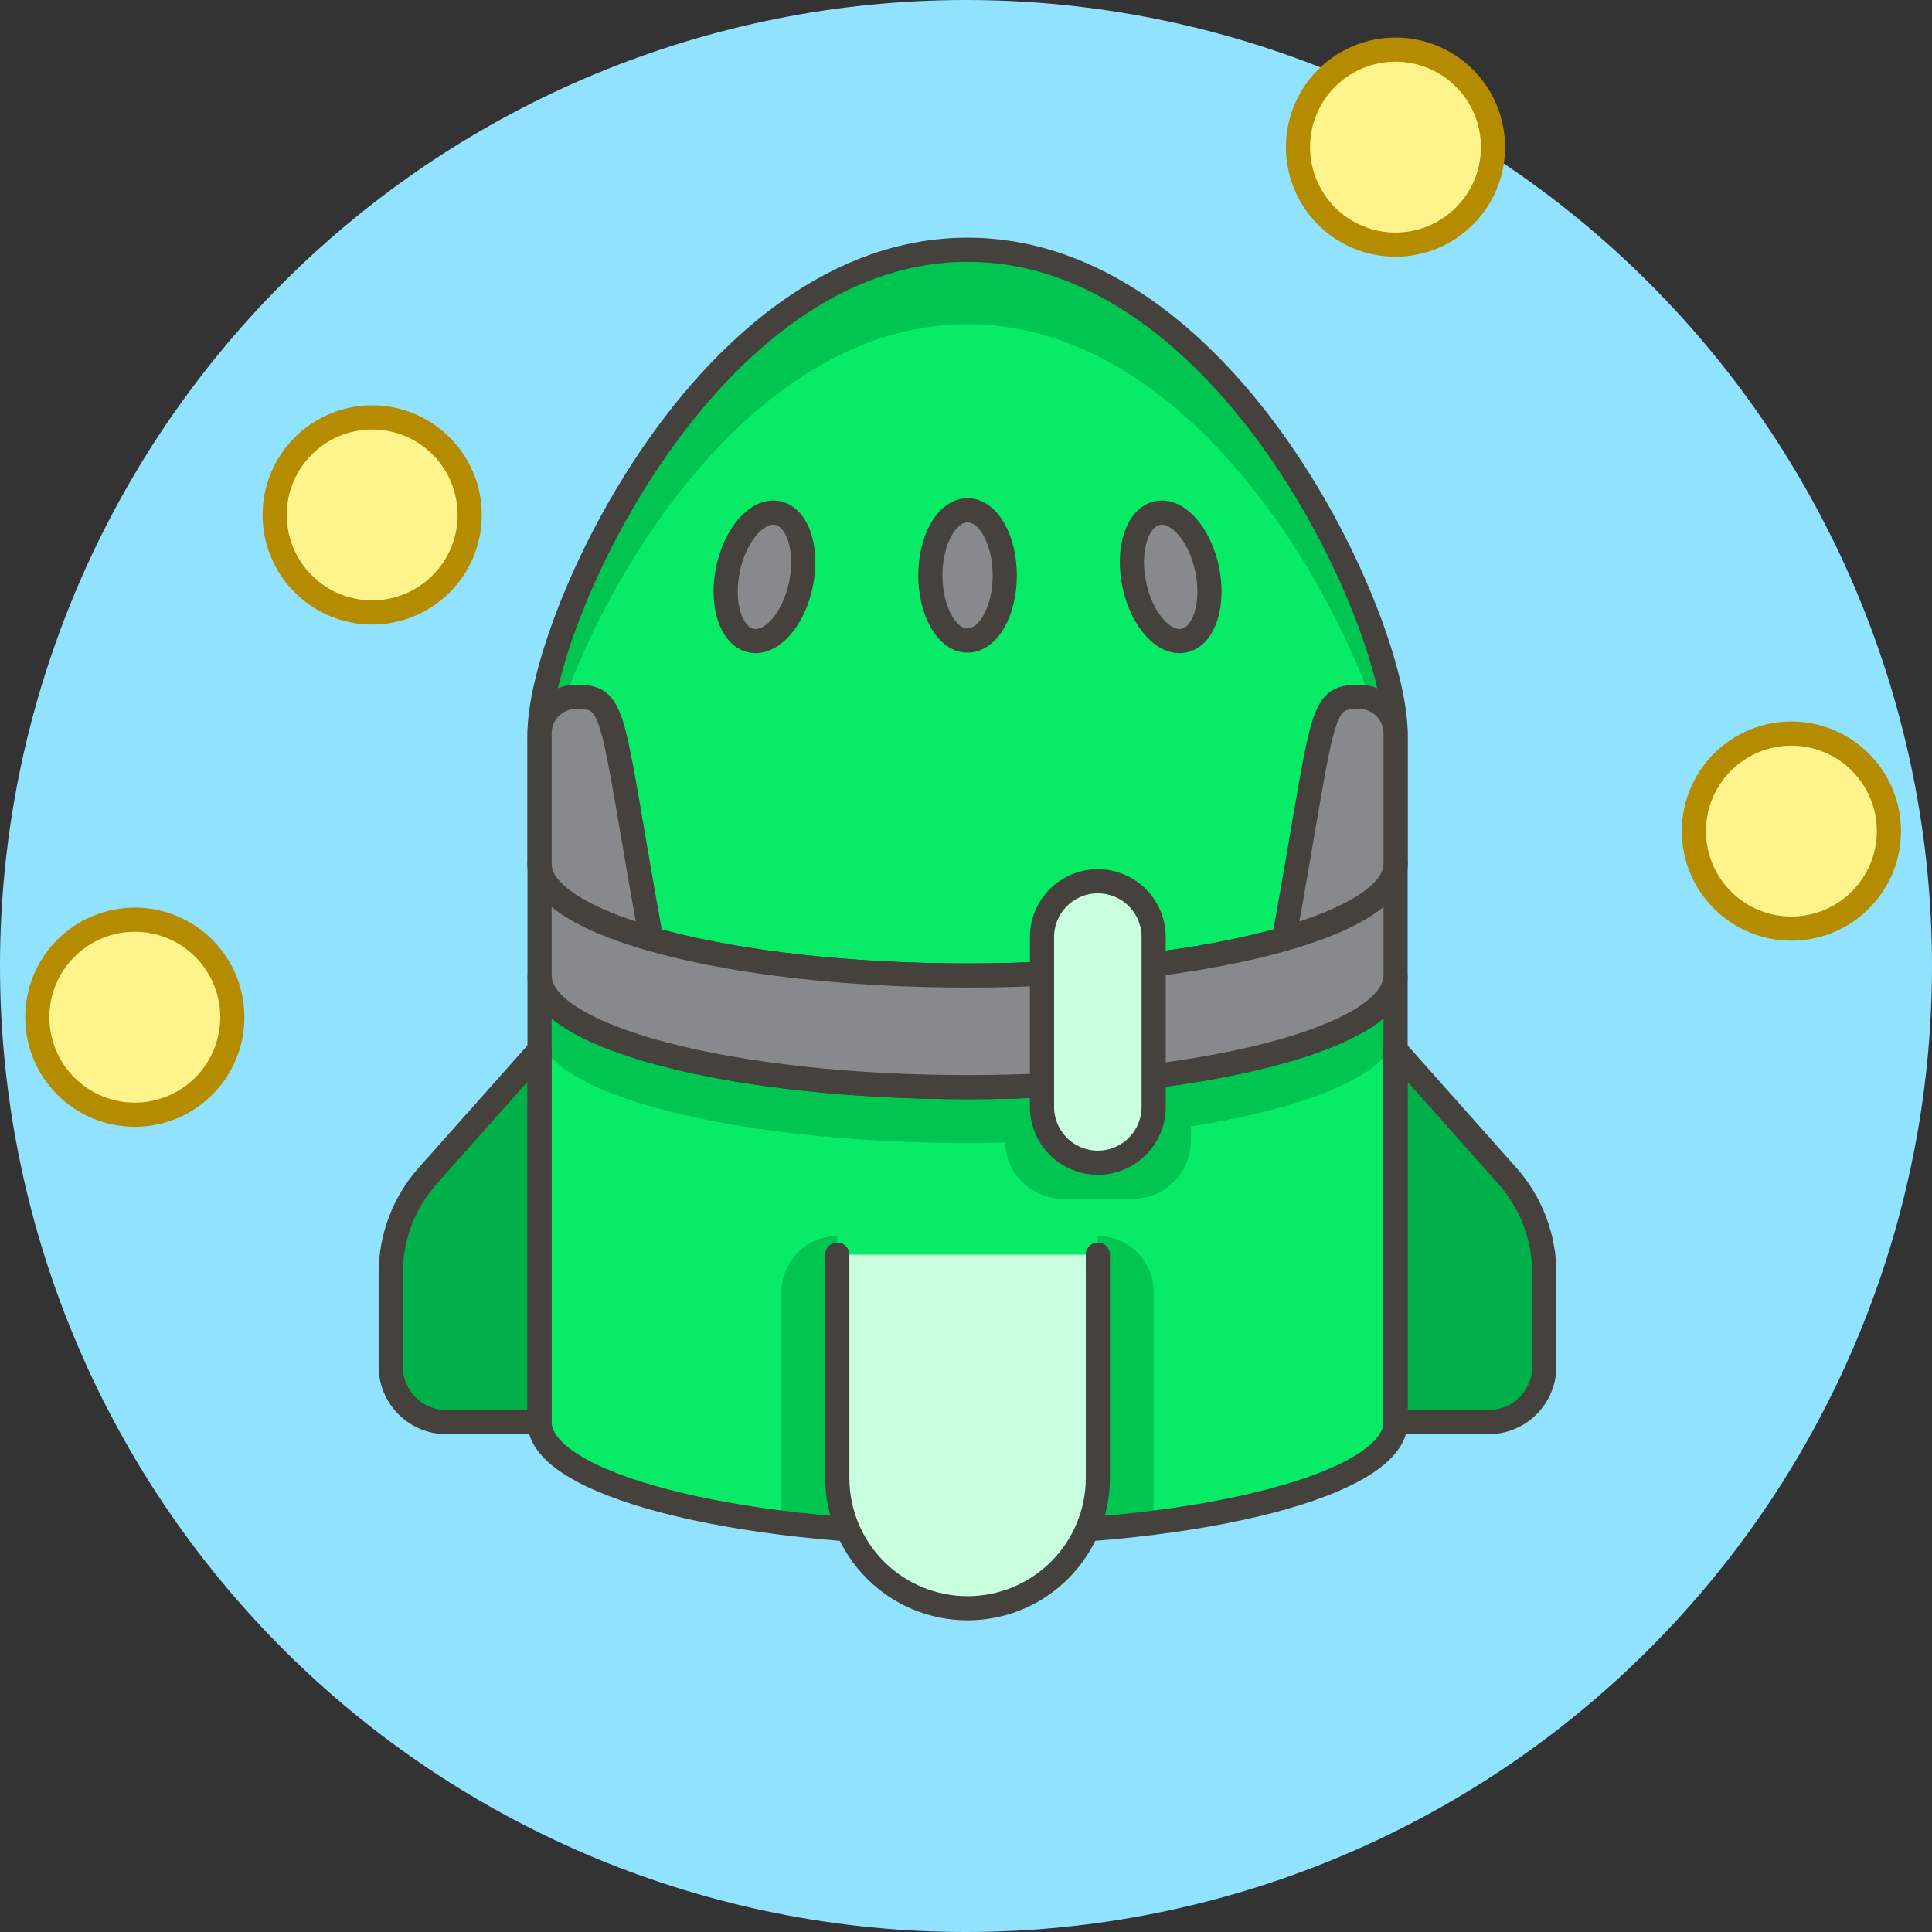 <svg width="80" height="80" viewBox="0 0 80 80" fill="none" xmlns="http://www.w3.org/2000/svg">
<rect x="0" y="0" width="80" height="80" fill="#333333" stroke="none"/>
<path d="M0 40C0 50.609 4.214 60.783 11.716 68.284C19.217 75.786 29.391 80 40 80C50.609 80 60.783 75.786 68.284 68.284C75.786 60.783 80 50.609 80 40C80 29.391 75.786 19.217 68.284 11.716C60.783 4.214 50.609 0 40 0C29.391 0 19.217 4.214 11.716 11.716C4.214 19.217 0 29.391 0 40Z" fill="#91E2FF"/>
<path d="M40.065 45.017C30.277 45.017 22.342 42.947 22.342 40.394V58.887C22.342 61.44 30.277 63.511 40.065 63.511C49.853 63.511 57.788 61.44 57.788 58.887V40.394C57.788 42.947 49.853 45.017 40.065 45.017Z" fill="#08EB66"/>
<path d="M32.359 53.493V63.048C33.104 63.142 33.873 63.224 34.671 63.291V51.182C34.058 51.182 33.47 51.425 33.036 51.859C32.603 52.292 32.359 52.88 32.359 53.493Z" fill="#00C551"/>
<path d="M47.77 53.493V63.048C47.026 63.142 46.256 63.223 45.459 63.291V51.182C46.072 51.182 46.66 51.425 47.093 51.859C47.526 52.292 47.77 52.88 47.77 53.493Z" fill="#00C551"/>
<path d="M40.065 45.017C30.277 45.017 22.342 42.947 22.342 40.394V42.706C22.342 45.259 30.277 47.329 40.065 47.329C40.588 47.329 41.102 47.32 41.614 47.309C41.632 47.934 41.892 48.527 42.341 48.962C42.789 49.398 43.389 49.641 44.014 49.641H46.908C47.546 49.641 48.158 49.387 48.609 48.936C49.06 48.485 49.314 47.873 49.314 47.235V46.644C54.391 45.831 57.79 44.374 57.79 42.706V40.394C57.788 42.947 49.853 45.017 40.065 45.017Z" fill="#00C551"/>
<path d="M16.178 52.723C16.178 51.234 16.724 49.796 17.714 48.683L22.342 43.476V58.887H18.487C17.875 58.887 17.287 58.644 16.854 58.211C16.421 57.778 16.178 57.19 16.178 56.578V52.723Z" fill="#00B149" stroke="#45413C" stroke-linecap="round" stroke-linejoin="round"/>
<path d="M63.948 52.723C63.948 51.234 63.402 49.796 62.412 48.683L57.784 43.476V58.887H61.639C62.251 58.887 62.839 58.644 63.272 58.211C63.705 57.778 63.948 57.19 63.948 56.578V52.723Z" fill="#00B149" stroke="#45413C" stroke-linecap="round" stroke-linejoin="round"/>
<path d="M40.065 45.017C30.277 45.017 22.342 42.947 22.342 40.394V58.887C22.342 61.44 30.277 63.511 40.065 63.511C49.853 63.511 57.788 61.44 57.788 58.887V40.394C57.788 42.947 49.853 45.017 40.065 45.017Z" stroke="#45413C"/>
<path d="M40.065 10.342C29.277 10.342 22.342 25.753 22.342 30.377V35.771C22.342 38.324 30.277 40.394 40.065 40.394C49.853 40.394 57.788 38.324 57.788 35.771V30.377C57.788 25.753 50.853 10.342 40.065 10.342Z" fill="#08EB66"/>
<path d="M40.065 10.342C29.277 10.342 22.342 25.753 22.342 30.377V33.459C22.342 28.836 29.277 13.425 40.065 13.425C50.853 13.425 57.788 28.836 57.788 33.459V30.377C57.788 25.753 50.853 10.342 40.065 10.342Z" fill="#00C551"/>
<path d="M40.065 10.342C29.277 10.342 22.342 25.753 22.342 30.377V35.771C22.342 38.324 30.277 40.394 40.065 40.394C49.853 40.394 57.788 38.324 57.788 35.771V30.377C57.788 25.753 50.853 10.342 40.065 10.342Z" stroke="#45413C" stroke-linecap="round" stroke-linejoin="round"/>
<path d="M70.14 34.414C70.14 35.485 70.565 36.512 71.323 37.269C72.08 38.027 73.107 38.452 74.178 38.452C75.249 38.452 76.276 38.027 77.033 37.269C77.791 36.512 78.216 35.485 78.216 34.414C78.216 33.343 77.791 32.316 77.033 31.559C76.276 30.801 75.249 30.376 74.178 30.376C73.107 30.376 72.08 30.801 71.323 31.559C70.565 32.316 70.14 33.343 70.14 34.414Z" fill="#FFF48C" stroke="#B58B00" stroke-linecap="round" stroke-linejoin="round"/>
<path d="M11.373 21.322C11.373 22.393 11.799 23.42 12.556 24.177C13.313 24.935 14.34 25.36 15.411 25.36C16.482 25.36 17.509 24.935 18.266 24.177C19.024 23.42 19.449 22.393 19.449 21.322C19.449 20.251 19.024 19.224 18.266 18.467C17.509 17.709 16.482 17.284 15.411 17.284C14.34 17.284 13.313 17.709 12.556 18.467C11.799 19.224 11.373 20.251 11.373 21.322Z" fill="#FFF48C" stroke="#B58B00" stroke-linecap="round" stroke-linejoin="round"/>
<path d="M53.746 6.092C53.746 7.163 54.171 8.19 54.929 8.947C55.686 9.705 56.713 10.13 57.784 10.13C58.855 10.13 59.882 9.705 60.639 8.947C61.397 8.19 61.822 7.163 61.822 6.092C61.822 5.021 61.397 3.994 60.639 3.237C59.882 2.479 58.855 2.054 57.784 2.054C56.713 2.054 55.686 2.479 54.929 3.237C54.171 3.994 53.746 5.021 53.746 6.092Z" fill="#FFF48C" stroke="#B58B00" stroke-linecap="round" stroke-linejoin="round"/>
<path d="M1.544 42.12C1.544 42.65 1.648 43.175 1.851 43.665C2.054 44.155 2.352 44.6 2.727 44.975C3.102 45.35 3.547 45.648 4.037 45.851C4.527 46.054 5.052 46.158 5.582 46.158C6.112 46.158 6.637 46.054 7.127 45.851C7.617 45.648 8.062 45.35 8.437 44.975C8.812 44.6 9.11 44.155 9.313 43.665C9.515 43.175 9.62 42.65 9.62 42.12C9.62 41.59 9.515 41.065 9.313 40.575C9.11 40.085 8.812 39.64 8.437 39.265C8.062 38.89 7.617 38.592 7.127 38.389C6.637 38.186 6.112 38.082 5.582 38.082C5.052 38.082 4.527 38.186 4.037 38.389C3.547 38.592 3.102 38.89 2.727 39.265C2.352 39.64 2.054 40.085 1.851 40.575C1.648 41.065 1.544 41.59 1.544 42.12Z" fill="#FFF48C" stroke="#B58B00" stroke-linecap="round" stroke-linejoin="round"/>
<path d="M38.524 23.827C38.524 24.542 38.686 25.228 38.975 25.734C39.264 26.24 39.656 26.524 40.065 26.524C40.474 26.524 40.866 26.24 41.155 25.734C41.444 25.228 41.606 24.542 41.606 23.827C41.606 23.112 41.444 22.426 41.155 21.92C40.866 21.414 40.474 21.13 40.065 21.13C39.656 21.13 39.264 21.414 38.975 21.92C38.686 22.426 38.524 23.112 38.524 23.827Z" fill="#87898C"/>
<path d="M38.524 23.827C38.524 24.542 38.686 25.228 38.975 25.734C39.264 26.24 39.656 26.524 40.065 26.524C40.474 26.524 40.866 26.24 41.155 25.734C41.444 25.228 41.606 24.542 41.606 23.827C41.606 23.112 41.444 22.426 41.155 21.92C40.866 21.414 40.474 21.13 40.065 21.13C39.656 21.13 39.264 21.414 38.975 21.92C38.686 22.426 38.524 23.112 38.524 23.827Z" stroke="#45413C" stroke-linecap="round" stroke-linejoin="round"/>
<path d="M33.163 24.2C32.863 25.658 31.938 26.7 31.104 26.526C30.27 26.352 29.842 25.026 30.145 23.572C30.448 22.118 31.37 21.072 32.203 21.245C33.036 21.418 33.466 22.739 33.163 24.2Z" fill="#87898C"/>
<path d="M33.163 24.2C32.863 25.658 31.938 26.7 31.104 26.526C30.27 26.352 29.842 25.026 30.145 23.572C30.448 22.118 31.37 21.072 32.203 21.245C33.036 21.418 33.466 22.739 33.163 24.2Z" stroke="#45413C" stroke-linecap="round" stroke-linejoin="round"/>
<path d="M46.967 24.2C47.267 25.658 48.192 26.7 49.026 26.526C49.86 26.352 50.288 25.026 49.985 23.572C49.682 22.118 48.76 21.072 47.926 21.245C47.092 21.418 46.664 22.739 46.967 24.2Z" fill="#87898C" stroke="#45413C" stroke-linecap="round" stroke-linejoin="round"/>
<path d="M22.342 35.771C22.342 38.324 30.277 40.394 40.065 40.394C49.853 40.394 57.788 38.324 57.788 35.771V40.394C57.788 42.947 49.853 45.017 40.065 45.017C30.277 45.017 22.342 42.947 22.342 40.394V35.771Z" fill="#87898C"/>
<path d="M40.065 40.394C30.277 40.394 22.342 38.324 22.342 35.771V37.312C22.342 39.865 30.277 41.935 40.065 41.935C49.853 41.935 57.788 39.865 57.788 37.312V35.771C57.788 38.324 49.853 40.394 40.065 40.394Z" fill="#87898C"/>
<path d="M22.342 35.771C22.342 38.324 30.277 40.394 40.065 40.394C49.853 40.394 57.788 38.324 57.788 35.771V40.394C57.788 42.947 49.853 45.017 40.065 45.017C30.277 45.017 22.342 42.947 22.342 40.394V35.771Z" stroke="#45413C" stroke-linecap="round" stroke-linejoin="round"/>
<path d="M47.77 45.786C47.776 46.094 47.721 46.399 47.608 46.685C47.495 46.971 47.325 47.232 47.11 47.452C46.895 47.672 46.638 47.846 46.354 47.965C46.071 48.085 45.766 48.146 45.459 48.146C45.151 48.146 44.846 48.085 44.563 47.965C44.279 47.846 44.022 47.672 43.807 47.452C43.592 47.232 43.422 46.971 43.309 46.685C43.196 46.399 43.141 46.094 43.147 45.786V38.851C43.141 38.543 43.196 38.238 43.309 37.952C43.422 37.666 43.592 37.405 43.807 37.185C44.022 36.965 44.279 36.791 44.563 36.672C44.846 36.552 45.151 36.491 45.459 36.491C45.766 36.491 46.071 36.552 46.354 36.672C46.638 36.791 46.895 36.965 47.11 37.185C47.325 37.405 47.495 37.666 47.608 37.952C47.721 38.238 47.776 38.543 47.77 38.851V45.786Z" fill="#C9FFDE" stroke="#45413C"/>
<path d="M45.459 51.952V61.2C45.459 62.631 44.891 64.003 43.879 65.014C42.868 66.026 41.496 66.594 40.065 66.594C38.634 66.594 37.263 66.026 36.251 65.014C35.239 64.003 34.671 62.631 34.671 61.2V51.952" fill="#C9FFDE"/>
<path d="M45.459 51.952V61.2C45.459 62.631 44.891 64.003 43.879 65.014C42.868 66.026 41.496 66.594 40.065 66.594C38.634 66.594 37.263 66.026 36.251 65.014C35.239 64.003 34.671 62.631 34.671 61.2V51.952" stroke="#45413C" stroke-linecap="round" stroke-linejoin="round"/>
<path d="M26.963 38.876C25.278 29.584 25.563 28.854 23.883 28.854C23.679 28.85 23.476 28.887 23.287 28.963C23.098 29.039 22.926 29.153 22.782 29.298C22.638 29.442 22.525 29.614 22.449 29.804C22.373 29.993 22.337 30.196 22.342 30.4V35.775C22.342 36.968 24.1 38.055 26.963 38.876Z" fill="#87898C"/>
<path d="M23.883 31.147C24.543 31.121 25.19 31.329 25.711 31.734C25.223 29.155 24.947 28.854 23.883 28.854C23.679 28.85 23.476 28.887 23.287 28.963C23.098 29.039 22.926 29.153 22.782 29.298C22.638 29.442 22.525 29.614 22.449 29.804C22.374 29.993 22.337 30.196 22.342 30.4V32.692C22.337 32.488 22.374 32.285 22.449 32.096C22.525 31.907 22.638 31.734 22.782 31.59C22.926 31.446 23.098 31.332 23.287 31.256C23.476 31.18 23.679 31.143 23.883 31.147Z" fill="#87898C"/>
<path d="M26.963 38.876C25.278 29.584 25.563 28.854 23.883 28.854C23.679 28.85 23.476 28.887 23.287 28.963C23.098 29.039 22.926 29.153 22.782 29.298C22.638 29.442 22.525 29.614 22.449 29.804C22.373 29.993 22.337 30.196 22.342 30.4V35.775C22.342 36.968 24.1 38.055 26.963 38.876Z" stroke="#45413C" stroke-linecap="round" stroke-linejoin="round"/>
<path d="M53.167 38.876C54.852 29.584 54.567 28.854 56.247 28.854C56.451 28.85 56.654 28.887 56.843 28.963C57.032 29.039 57.204 29.153 57.348 29.298C57.492 29.442 57.605 29.614 57.681 29.804C57.756 29.993 57.793 30.196 57.788 30.4V35.775C57.788 36.968 56.029 38.055 53.167 38.876Z" fill="#87898C"/>
<path d="M56.247 31.147C55.587 31.121 54.94 31.329 54.419 31.734C54.907 29.155 55.183 28.854 56.247 28.854C56.451 28.85 56.654 28.887 56.843 28.963C57.032 29.039 57.204 29.153 57.348 29.298C57.492 29.442 57.605 29.614 57.681 29.804C57.756 29.993 57.793 30.196 57.788 30.4V32.692C57.793 32.488 57.756 32.285 57.681 32.096C57.605 31.907 57.492 31.734 57.348 31.59C57.204 31.446 57.032 31.332 56.843 31.256C56.654 31.18 56.451 31.143 56.247 31.147Z" fill="#87898C"/>
<path d="M53.167 38.876C54.852 29.584 54.567 28.854 56.247 28.854C56.451 28.85 56.654 28.887 56.843 28.963C57.032 29.039 57.204 29.153 57.348 29.298C57.492 29.442 57.605 29.614 57.681 29.804C57.756 29.993 57.793 30.196 57.788 30.4V35.775C57.788 36.968 56.029 38.055 53.167 38.876Z" stroke="#45413C" stroke-linecap="round" stroke-linejoin="round"/>
</svg>
